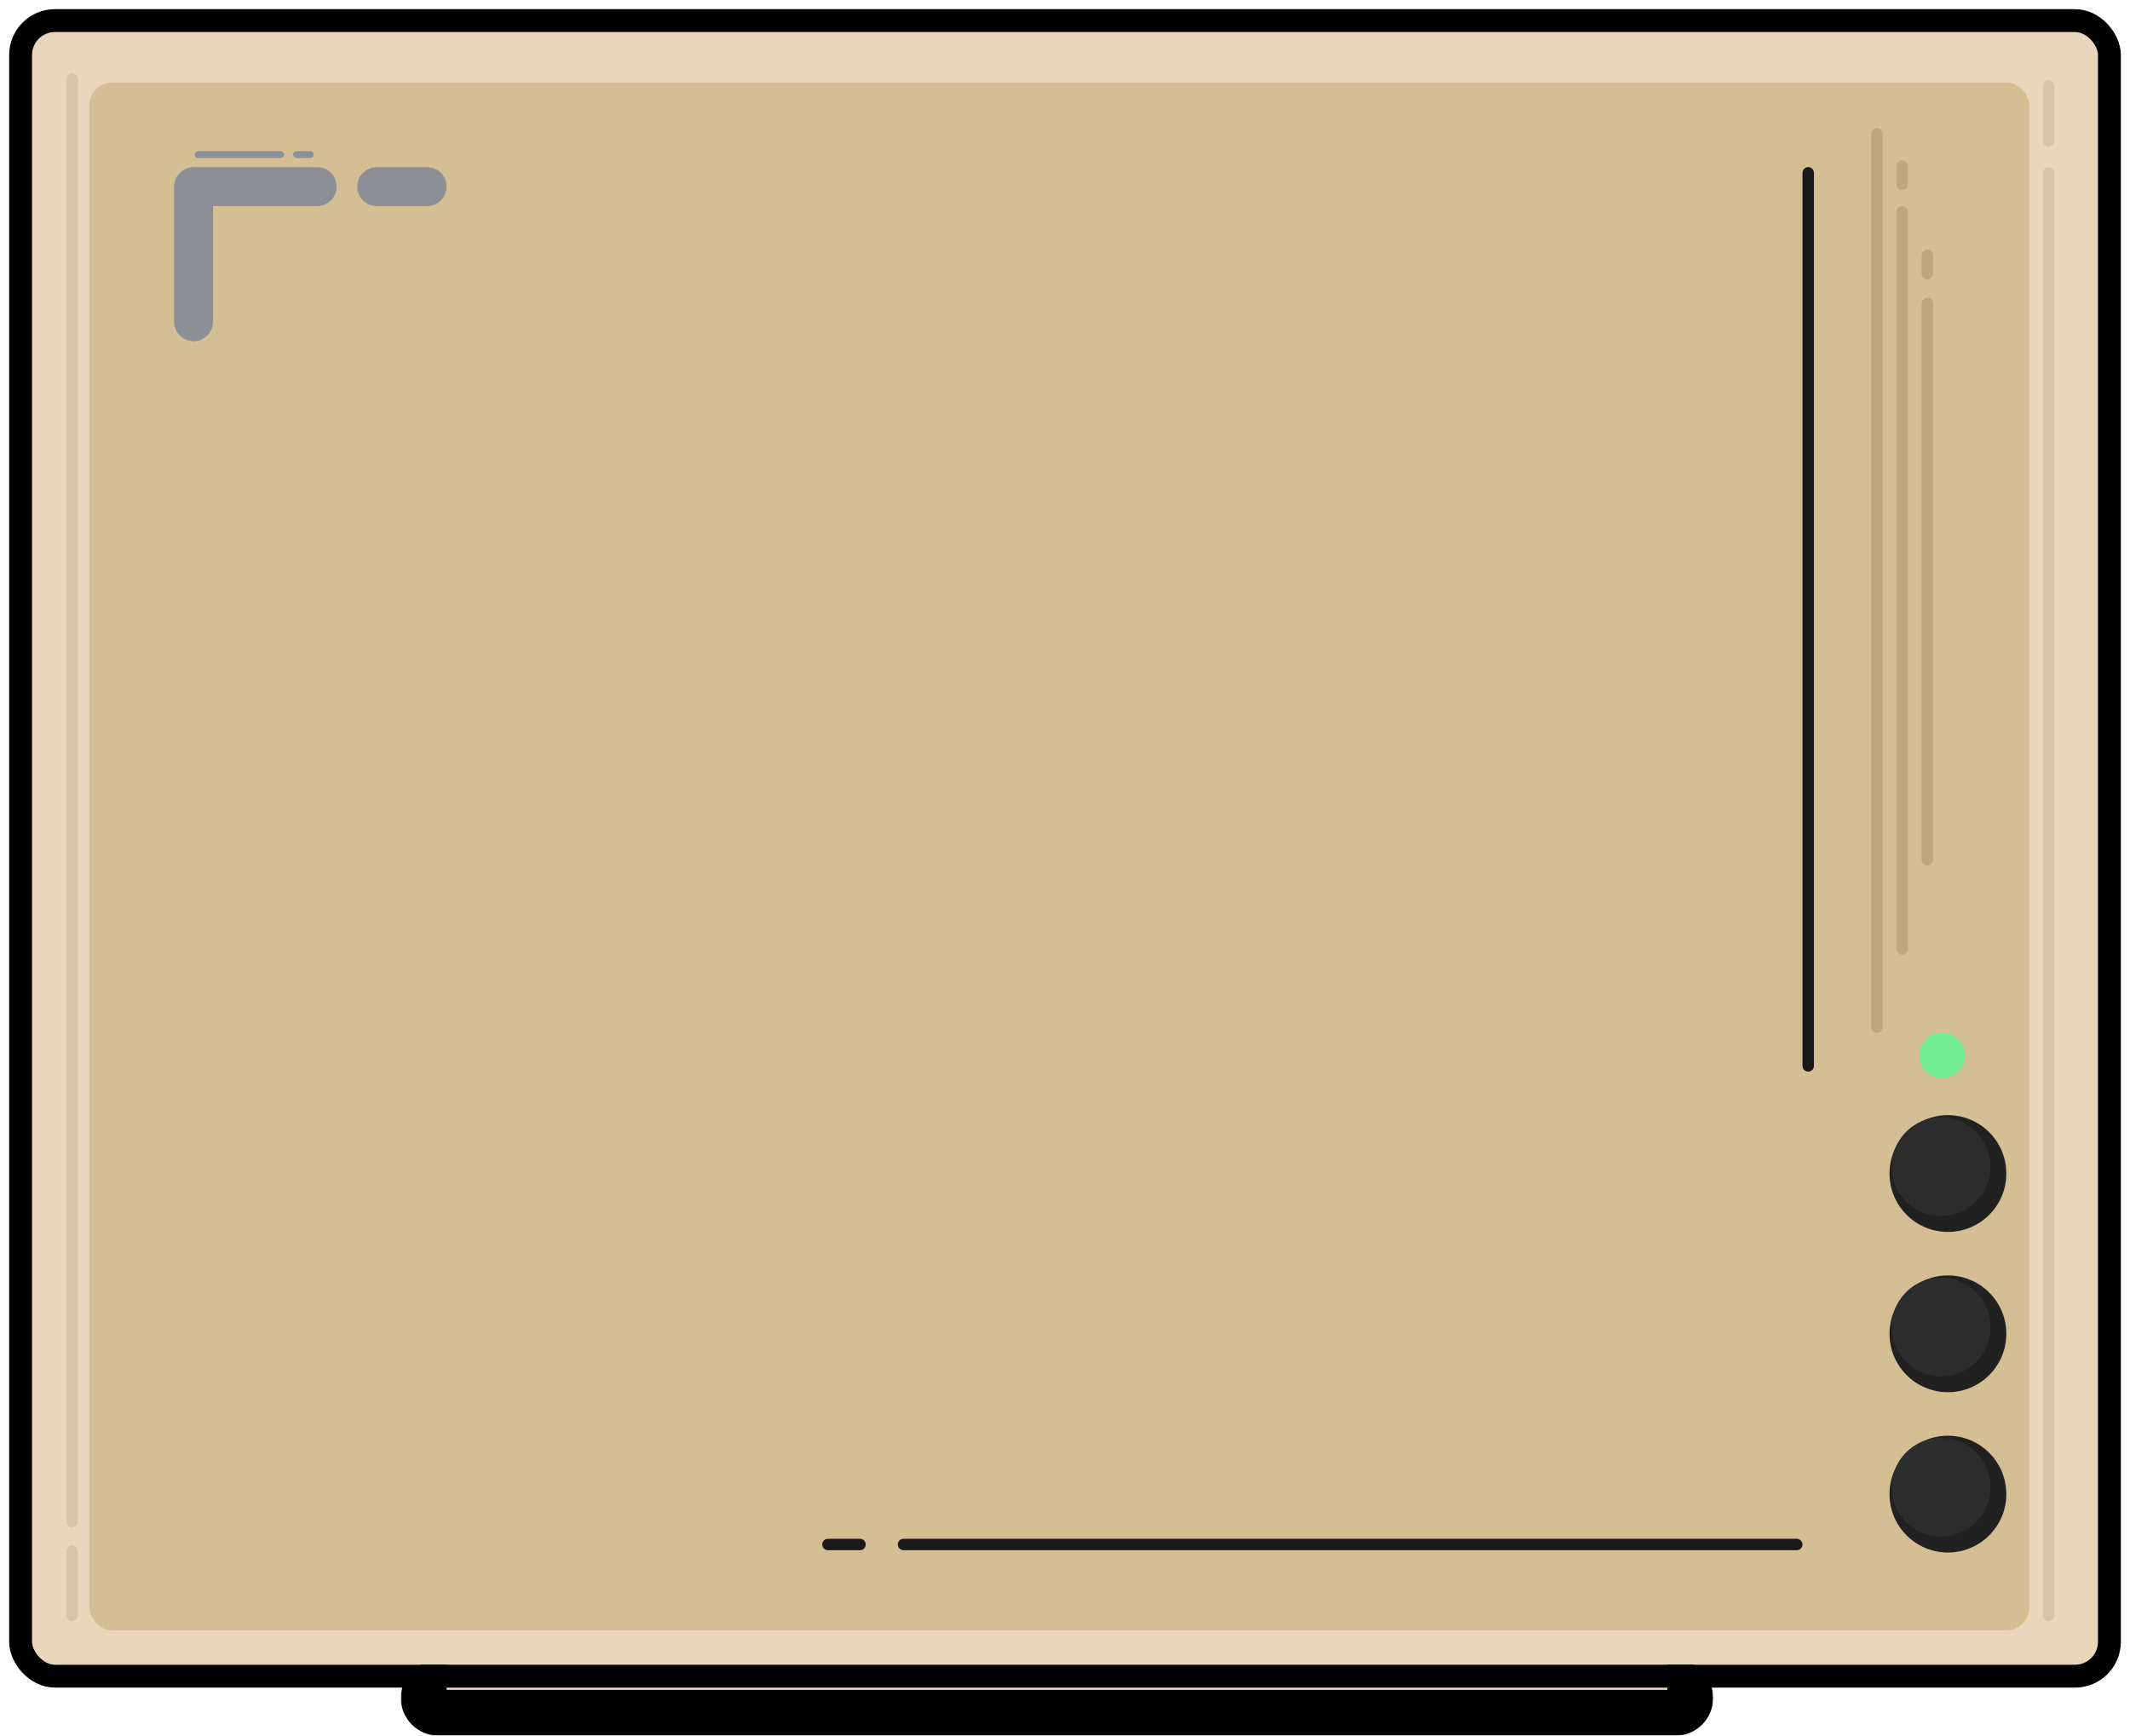 <svg width="930" height="758" viewBox="0 0 930 758" fill="none" xmlns="http://www.w3.org/2000/svg">
<mask id="path-1-outside-1_71_663" maskUnits="userSpaceOnUse" x="175" y="725" width="573" height="33" fill="black">
<rect fill="white" x="175" y="725" width="573" height="33"/>
<path d="M185 738C185 743.523 189.477 748 195 748H728C733.523 748 738 743.523 738 738V735C738 729.477 733.523 725 728 725H195C189.477 725 185 729.477 185 735V738Z"/>
</mask>
<path d="M185 738C185 743.523 189.477 748 195 748H728C733.523 748 738 743.523 738 738V735C738 729.477 733.523 725 728 725H195C189.477 725 185 729.477 185 735V738Z" fill="#EAD6BA"/>
<path d="M175 741.5C175 750.613 182.387 758 191.5 758H731.5C740.613 758 748 750.613 748 741.5L728 738H195L175 741.5ZM738 725H185H738ZM191.5 725C182.387 725 175 732.387 175 741.5C175 750.613 182.387 758 191.5 758L195 738V735C195 729.477 195 725 195 725H191.5ZM731.5 758C740.613 758 748 750.613 748 741.5C748 732.387 740.613 725 731.5 725H728C728 725 728 729.477 728 735V738L731.5 758Z" fill="black" mask="url(#path-1-outside-1_71_663)"/>
<g filter="url(#filter0_d_71_663)">
<rect x="14" y="12" width="902" height="713" rx="10" fill="#EAD6BA"/>
<rect x="9" y="7" width="912" height="723" rx="15" stroke="black" stroke-width="10"/>
</g>
<g filter="url(#filter1_i_71_663)">
<rect x="39" y="32" width="847" height="676" rx="10" fill="#D4BF95"/>
</g>
<path d="M817 448.5C817 449.881 818.119 451 819.5 451V451C820.881 451 822 449.881 822 448.5V58.5C822 57.119 820.881 56 819.5 56V56C818.119 56 817 57.119 817 58.5V448.5Z" fill="#BCA880"/>
<path d="M787 465.5C787 466.881 788.119 468 789.5 468V468C790.881 468 792 466.881 792 465.5V75.5C792 74.119 790.881 73 789.5 73V73C788.119 73 787 74.119 787 75.5V465.5Z" fill="#1A1A1A"/>
<path d="M784.5 677C785.881 677 787 675.881 787 674.5V674.5C787 673.119 785.881 672 784.5 672H394.5C393.119 672 392 673.119 392 674.5V674.5C392 675.881 393.119 677 394.5 677H784.5Z" fill="#1A1A1A"/>
<path d="M361.5 677C360.119 677 359 675.881 359 674.5V674.5C359 673.119 360.119 672 361.5 672H375.5C376.881 672 378 673.119 378 674.5V674.5C378 675.881 376.881 677 375.5 677H361.5Z" fill="#1A1A1A"/>
<path d="M828 414.5C828 415.881 829.119 417 830.5 417V417C831.881 417 833 415.881 833 414.5V92.5C833 91.119 831.881 90 830.5 90V90C829.119 90 828 91.119 828 92.5V414.5Z" fill="#BCA880"/>
<path d="M839 375.5C839 376.881 840.119 378 841.5 378V378C842.881 378 844 376.881 844 375.5V132.5C844 131.119 842.881 130 841.5 130V130C840.119 130 839 131.119 839 132.5V375.5Z" fill="#BCA880"/>
<path d="M892 705.5C892 706.881 893.119 708 894.5 708V708C895.881 708 897 706.881 897 705.5L897 75.5C897 74.119 895.881 73 894.5 73V73C893.119 73 892 74.119 892 75.5L892 705.5Z" fill="#DAC4A7"/>
<path d="M29 664.5C29 665.881 30.119 667 31.5 667V667C32.881 667 34 665.881 34 664.5L34 34.5C34 33.119 32.881 32 31.5 32V32C30.119 32 29 33.119 29 34.5L29 664.5Z" fill="#DAC4A7"/>
<path d="M29 677.5C29 676.119 30.119 675 31.5 675V675C32.881 675 34 676.119 34 677.5V705.5C34 706.881 32.881 708 31.5 708V708C30.119 708 29 706.881 29 705.5L29 677.5Z" fill="#DAC4A7"/>
<path d="M892 37.5C892 36.119 893.119 35 894.5 35V35C895.881 35 897 36.119 897 37.5V61.5C897 62.881 895.881 64 894.5 64V64C893.119 64 892 62.881 892 61.5V37.5Z" fill="#DAC4A7"/>
<path d="M839 111.5C839 110.119 840.119 109 841.5 109V109C842.881 109 844 110.119 844 111.5V119.5C844 120.881 842.881 122 841.5 122V122C840.119 122 839 120.881 839 119.5V111.5Z" fill="#BCA880"/>
<path d="M828 72.5C828 71.119 829.119 70 830.5 70V70C831.881 70 833 71.119 833 72.5V80.5C833 81.881 831.881 83 830.5 83V83C829.119 83 828 81.881 828 80.5V72.5Z" fill="#BCA880"/>
<path d="M76 81.5C76 76.806 79.806 73 84.5 73V73C89.194 73 93 76.806 93 81.5V140.5C93 145.194 89.194 149 84.5 149V149C79.806 149 76 145.194 76 140.5V81.5Z" fill="#8C8F96"/>
<path d="M85.5 90C80.806 90 77 86.194 77 81.5V81.5C77 76.806 80.806 73 85.5 73L138.5 73C143.194 73 147 76.806 147 81.5V81.5C147 86.194 143.194 90 138.5 90L85.5 90Z" fill="#8C8F96"/>
<path d="M164.5 90C159.806 90 156 86.194 156 81.5V81.5C156 76.806 159.806 73 164.5 73H186.5C191.194 73 195 76.806 195 81.5V81.5C195 86.194 191.194 90 186.5 90L164.5 90Z" fill="#8C8F96"/>
<path d="M86.5 69C85.672 69 85 68.328 85 67.5V67.5C85 66.672 85.672 66 86.5 66L122.5 66C123.328 66 124 66.672 124 67.5V67.5C124 68.328 123.328 69 122.5 69L86.5 69Z" fill="#8C8F96"/>
<path d="M135.5 69C136.328 69 137 68.328 137 67.5V67.5C137 66.672 136.328 66 135.5 66H129.5C128.672 66 128 66.672 128 67.5V67.5C128 68.328 128.672 69 129.5 69H135.5Z" fill="#8C8F96"/>
<g filter="url(#filter2_d_71_663)">
<circle cx="847.5" cy="509.5" r="25.5" fill="#212121"/>
</g>
<circle cx="847.5" cy="509.5" r="21.5" fill="#2D2D2D"/>
<circle cx="847.5" cy="509.5" r="21.5" fill="#2D2D2D"/>
<circle cx="848" cy="461" r="10" fill="#72ED94"/>
<g filter="url(#filter3_d_71_663)">
<circle cx="847.5" cy="579.5" r="25.5" fill="#212121"/>
</g>
<g filter="url(#filter4_d_71_663)">
<circle cx="847.5" cy="649.5" r="25.5" fill="#212121"/>
</g>
<circle cx="847.5" cy="579.5" r="21.5" fill="#2D2D2D"/>
<circle cx="847.5" cy="579.5" r="21.5" fill="#2D2D2D"/>
<circle cx="847.5" cy="649.5" r="21.5" fill="#2D2D2D"/>
<circle cx="847.5" cy="649.5" r="21.5" fill="#2D2D2D"/>
<defs>
<filter id="filter0_d_71_663" x="0" y="0" width="930" height="741" filterUnits="userSpaceOnUse" color-interpolation-filters="sRGB">
<feFlood flood-opacity="0" result="BackgroundImageFix"/>
<feColorMatrix in="SourceAlpha" type="matrix" values="0 0 0 0 0 0 0 0 0 0 0 0 0 0 0 0 0 0 127 0" result="hardAlpha"/>
<feOffset dy="2"/>
<feGaussianBlur stdDeviation="2"/>
<feComposite in2="hardAlpha" operator="out"/>
<feColorMatrix type="matrix" values="0 0 0 0 0 0 0 0 0 0 0 0 0 0 0 0 0 0 0.25 0"/>
<feBlend mode="normal" in2="BackgroundImageFix" result="effect1_dropShadow_71_663"/>
<feBlend mode="normal" in="SourceGraphic" in2="effect1_dropShadow_71_663" result="shape"/>
</filter>
<filter id="filter1_i_71_663" x="39" y="32" width="847" height="680" filterUnits="userSpaceOnUse" color-interpolation-filters="sRGB">
<feFlood flood-opacity="0" result="BackgroundImageFix"/>
<feBlend mode="normal" in="SourceGraphic" in2="BackgroundImageFix" result="shape"/>
<feColorMatrix in="SourceAlpha" type="matrix" values="0 0 0 0 0 0 0 0 0 0 0 0 0 0 0 0 0 0 127 0" result="hardAlpha"/>
<feMorphology radius="2" operator="erode" in="SourceAlpha" result="effect1_innerShadow_71_663"/>
<feOffset dy="4"/>
<feGaussianBlur stdDeviation="2.6"/>
<feComposite in2="hardAlpha" operator="arithmetic" k2="-1" k3="1"/>
<feColorMatrix type="matrix" values="0 0 0 0 0 0 0 0 0 0 0 0 0 0 0 0 0 0 0.25 0"/>
<feBlend mode="normal" in2="shape" result="effect1_innerShadow_71_663"/>
</filter>
<filter id="filter2_d_71_663" x="822" y="484" width="56.1" height="56.1" filterUnits="userSpaceOnUse" color-interpolation-filters="sRGB">
<feFlood flood-opacity="0" result="BackgroundImageFix"/>
<feColorMatrix in="SourceAlpha" type="matrix" values="0 0 0 0 0 0 0 0 0 0 0 0 0 0 0 0 0 0 127 0" result="hardAlpha"/>
<feOffset dx="3" dy="3"/>
<feGaussianBlur stdDeviation="1.05"/>
<feComposite in2="hardAlpha" operator="out"/>
<feColorMatrix type="matrix" values="0 0 0 0 0 0 0 0 0 0 0 0 0 0 0 0 0 0 0.25 0"/>
<feBlend mode="normal" in2="BackgroundImageFix" result="effect1_dropShadow_71_663"/>
<feBlend mode="normal" in="SourceGraphic" in2="effect1_dropShadow_71_663" result="shape"/>
</filter>
<filter id="filter3_d_71_663" x="822" y="554" width="56.1" height="56.1" filterUnits="userSpaceOnUse" color-interpolation-filters="sRGB">
<feFlood flood-opacity="0" result="BackgroundImageFix"/>
<feColorMatrix in="SourceAlpha" type="matrix" values="0 0 0 0 0 0 0 0 0 0 0 0 0 0 0 0 0 0 127 0" result="hardAlpha"/>
<feOffset dx="3" dy="3"/>
<feGaussianBlur stdDeviation="1.05"/>
<feComposite in2="hardAlpha" operator="out"/>
<feColorMatrix type="matrix" values="0 0 0 0 0 0 0 0 0 0 0 0 0 0 0 0 0 0 0.25 0"/>
<feBlend mode="normal" in2="BackgroundImageFix" result="effect1_dropShadow_71_663"/>
<feBlend mode="normal" in="SourceGraphic" in2="effect1_dropShadow_71_663" result="shape"/>
</filter>
<filter id="filter4_d_71_663" x="822" y="624" width="56.1" height="56.1" filterUnits="userSpaceOnUse" color-interpolation-filters="sRGB">
<feFlood flood-opacity="0" result="BackgroundImageFix"/>
<feColorMatrix in="SourceAlpha" type="matrix" values="0 0 0 0 0 0 0 0 0 0 0 0 0 0 0 0 0 0 127 0" result="hardAlpha"/>
<feOffset dx="3" dy="3"/>
<feGaussianBlur stdDeviation="1.05"/>
<feComposite in2="hardAlpha" operator="out"/>
<feColorMatrix type="matrix" values="0 0 0 0 0 0 0 0 0 0 0 0 0 0 0 0 0 0 0.25 0"/>
<feBlend mode="normal" in2="BackgroundImageFix" result="effect1_dropShadow_71_663"/>
<feBlend mode="normal" in="SourceGraphic" in2="effect1_dropShadow_71_663" result="shape"/>
</filter>
</defs>
</svg>
